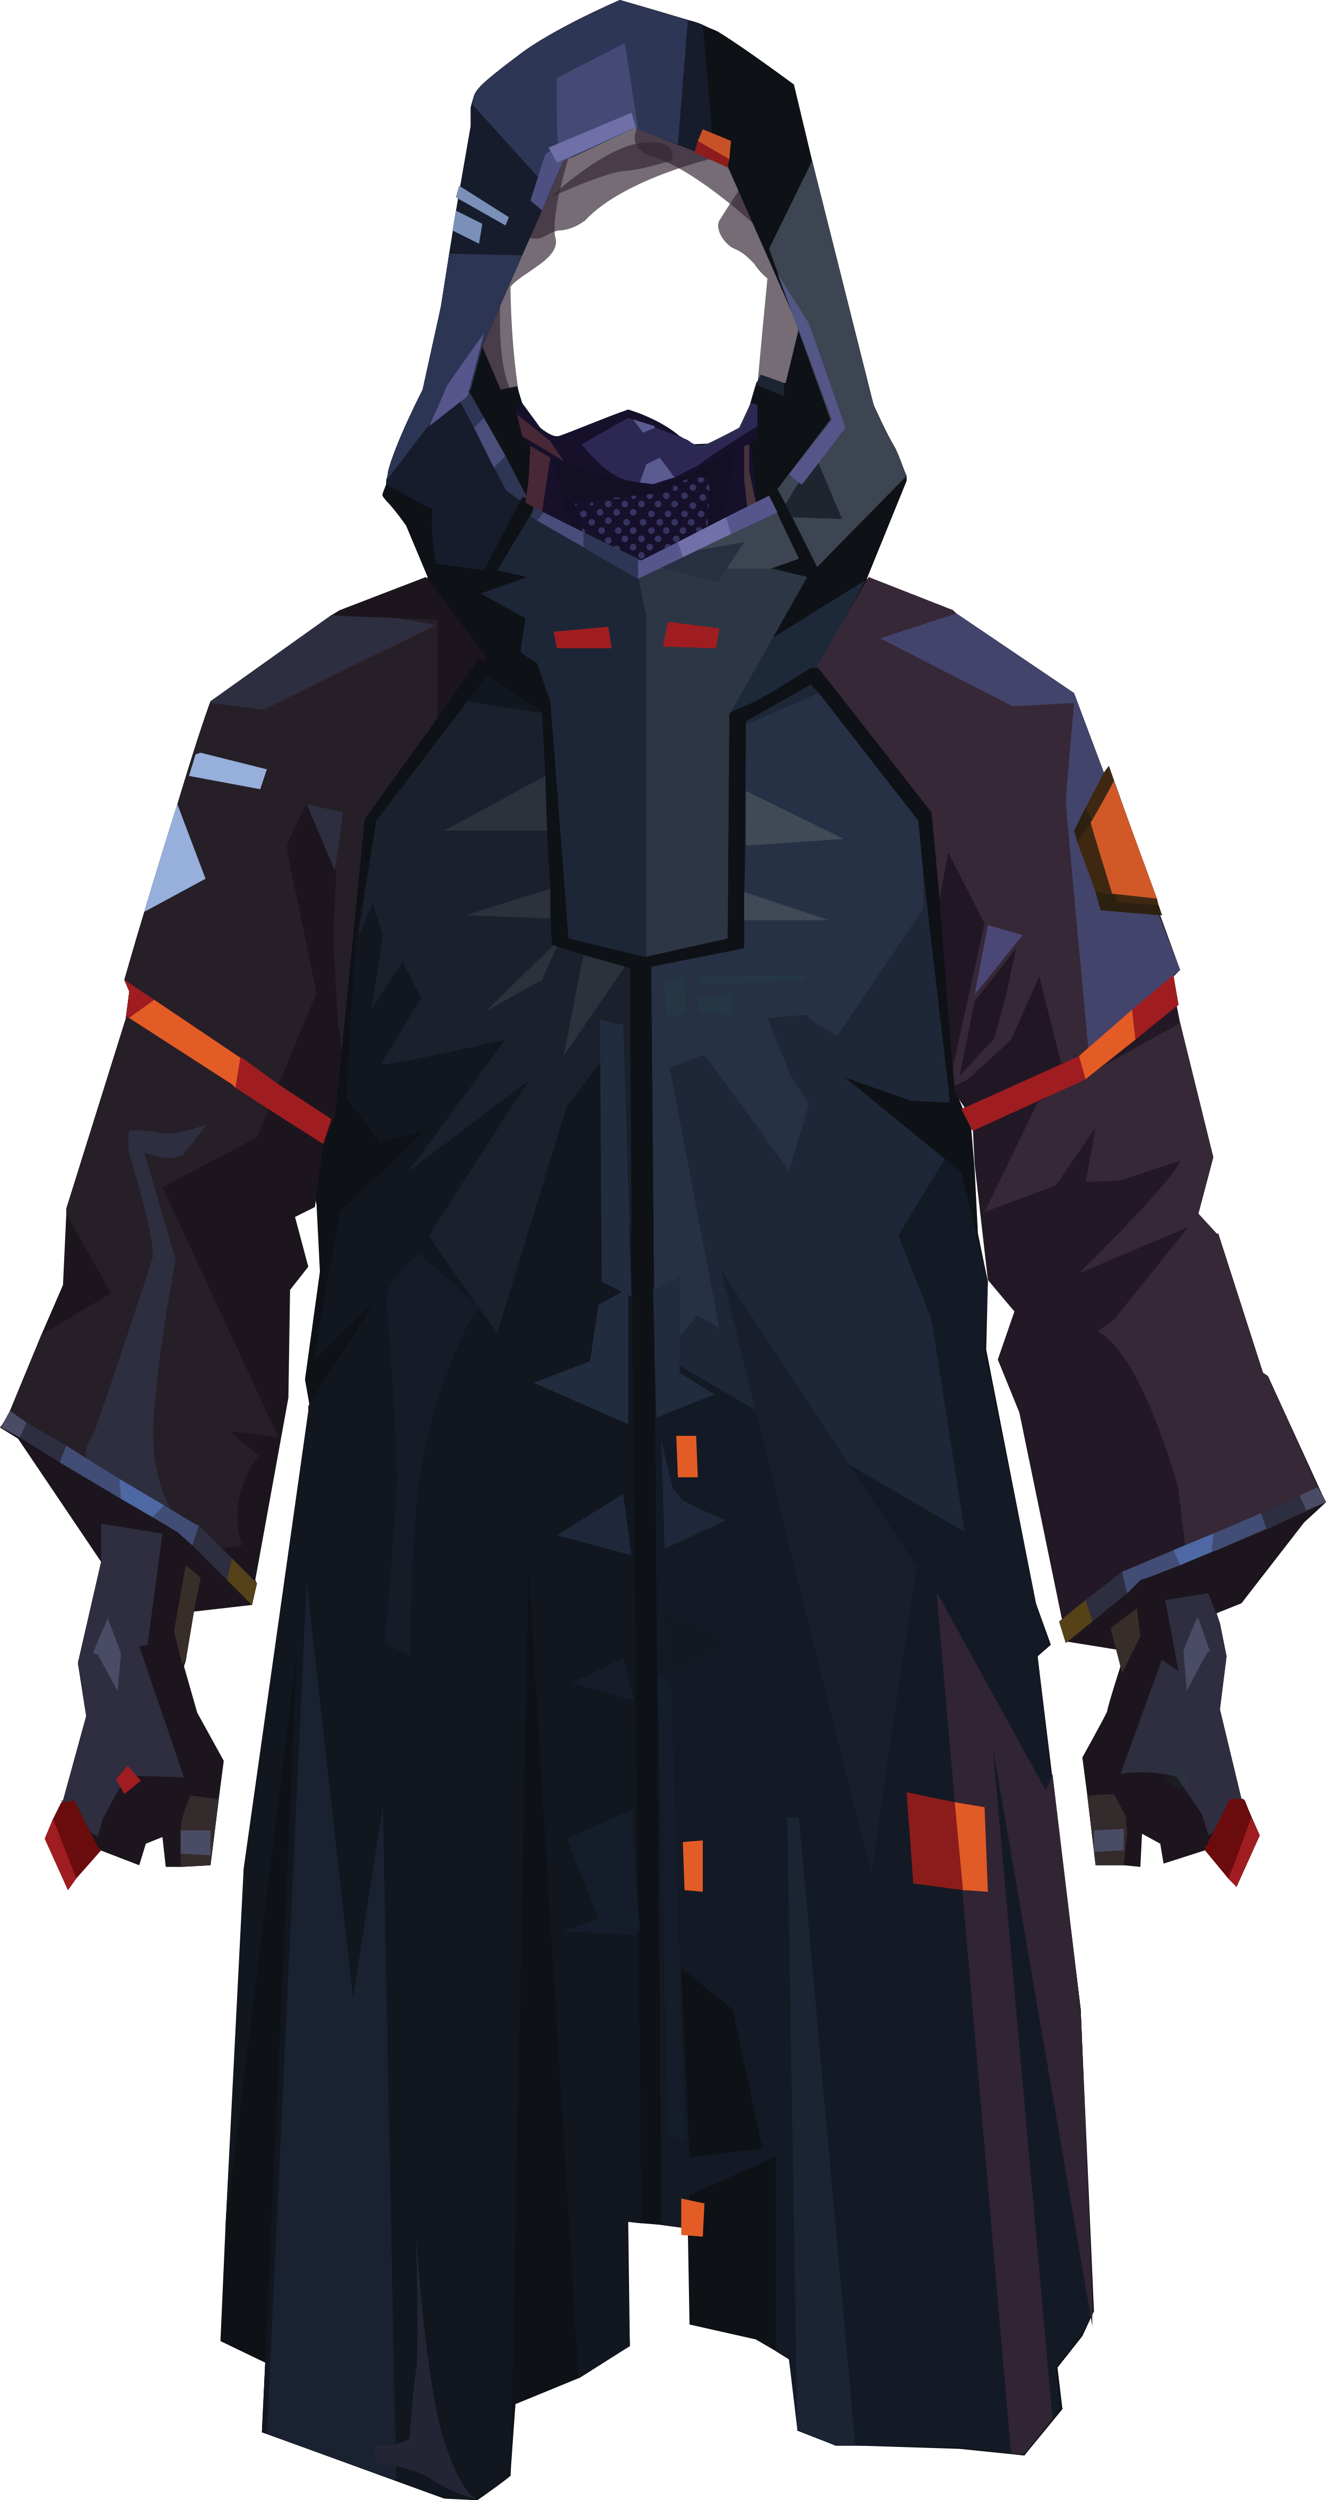 <?xml version="1.0" encoding="UTF-8" standalone="no"?>
<svg
   width="800"
   height="1508"
   viewBox="0 0 800 1508"
   version="1.1"
   id="svg378"
   sodipodi:docname="cb-layer-1094.svg"
   xmlns:inkscape="http://www.inkscape.org/namespaces/inkscape"
   xmlns:sodipodi="http://sodipodi.sourceforge.net/DTD/sodipodi-0.dtd"
   xmlns="http://www.w3.org/2000/svg"
   xmlns:svg="http://www.w3.org/2000/svg">
  <sodipodi:namedview
     id="namedview380"
     pagecolor="#ffffff"
     bordercolor="#666666"
     borderopacity="1.0"
     inkscape:pageshadow="2"
     inkscape:pageopacity="0.0"
     inkscape:pagecheckerboard="0" />
  <defs
     id="defs2" />
  <g
     id="id-97571">
    <path
       d="m 457,233 c 0,-3 6,-65 6,-65 0,0 -5,-4 -8,-9 -4,-4 -7,-7 -12,-9 -5,-2 -12,-11 -9,-17 3,-5 13,-20 13,-20 l 20,23 29,56 c 0,0 -12,52 -13,52 -2,0 -26,-11 -26,-11 z"
       fill="#362836"
       opacity="0.68"
       id="id-97572" />
    <path
       d="m 459,139 c 0,0 -38,-36 -64,-44 -26,-8 -2,-29 -2,-29 1,0 53,22 54,23 2,2 15,35 15,35 z"
       fill="#362836"
       opacity="0.68"
       id="path5" />
    <path
       d="m 437,94 c -2,0 -60,13 -84,39 -4,3 -10,6 -16,6 -9,2 -9,7 -19,4 -9,-3 11,-52 14,-55 3,-3 33,-15 37,-16 4,-1 40,-6 40,-6 z"
       fill="#362836"
       opacity="0.68"
       id="path7" />
    <path
       d="m 344,92 c 0,0 -12,37 -9,51 4,13 -20,21 -27,30 0,0 0,41 7,75 6,34 -38,-46 -38,-46 l 21,-93 44,-28 z"
       fill="#362836"
       opacity="0.68"
       id="path9" />
    <path
       d="m 302,179 c 0,0 -3,45 8,59 11,15 0,0 0,0 0,0 -19,5 -20,2 -1,-4 -14,-45 -12,-50 2,-6 16,-24 16,-24 z"
       fill="#362836"
       opacity="0.68"
       id="path11" />
    <path
       d="m 405,97 c -1,0 -16,5 -27,6 -11,0 -46,16 -46,16 0,0 34,-32 57,-33 22,-2 16,11 16,11 z"
       fill="#362836"
       opacity="0.68"
       id="path13" />
    <path
       d="m 660,1394 -8,-182 -26,-213 8,-7 -9,-25 -30,-153 1,-41 -6,-29 -2,-39 -2,-24 -9,-22 c 0,0 6,-177 -54,-310 l 24,-59 c 0,0 0,-1 0,-3 v 0 c -2,-4 -4,-11 -7,-17 -5,-8 -13,-26 -13,-26 L 490,97 479,51 c 0,0 -31,-23 -46,-32 -2,-1 -5,-2 -9,-4 C 406,9 374,0 374,0 c 0,0 -42,18 -62,34 0,0 -19,14 -23,19 -4,5 -5,12 -5,12 v 11 l -8,46 -10,63 -11,50 c 0,0 -17,33 -21,50 0,3 -1,5 -1,7 -3,8 -3,6 0,10 5,5 12,15 12,15 l 13,31 c 0,0 -90,258 -67,379 l 2,40 -9,65 3,17 v 2 l -39,276 -12,217 -3,68 27,13 -2,42 110,40 20,1 c 0,0 20,-14 20,-15 v 0 c 0,-2 3,-43 3,-43 l 39,-16 30,-19 -1,-75 9,1 12,1 15,2 v 2 l 1,56 40,9 12,7 8,5 6,42 22,10 h 12 l 63,2 39,4 23,-28 -3,-25 15,-19 z M 474,231 h -1 l -14,-5 -2,4 c 0,0 -1,1 -1,2 -2,6 -7,24 -7,26 0,0 -21,23 -21,24 0,1 -85,10 -85,10 l -28,-49 -3,-10 -10,2 -11,-26 49,-112 43,-20 48,19 7,2 44,100 z"
       fill="#0e1115"
       id="id-97578"
       fill-rule="nonzero" />
    <path
       d="m 659,1385 -7,-173 -18,-142 -8,-71 7,-7 -8,-25 -31,-153 2,-41 -16,-66 -10,-8 -60,-49 40,14 23,1 v 0 l -1,-10 -15,-129 -3,-31 -60,-77 -5,-5 -39,22 v 2 l -1,135 -55,11 h -1 v 8 l 2,224 v 7 l 4,520 15,2 v 2 l 2,-22 49,-22 3,-2 v 118 0 l 8,5 5,42 v 1 l 23,9 h 11 1 l 63,1 31,4 8,1 17,-22 5,-6 -3,-25 15,-19 6,-12 1,-2 1,-1 z m -243,-84 -5,-114 31,25 18,84 z"
       fill="#131a25"
       id="path16"
       fill-rule="nonzero" />
    <polygon
       points="393,591 394,583 449,572 450,437 450,435 489,413 494,418 554,495 557,526 572,655 573,665 550,664 510,650 570,699 542,745 562,796 582,924 395,815 "
       fill="#1e2737"
       id="polygon18" />
    <path
       d="m 431,96 -22,-9 -26,-10 -38,18 -5,2 -8,18 -5,12 -12,27 -24,55 -7,26 v 0 l -1,1 9,16 13,23 13,25 h -3 l -1,2 -22,42 -29,-4 c -2,-11 -3,-22 -2,-33 l -3,-1 -25,-14 v -2 c 0,-1 1,-3 1,-5 4,-17 21,-50 21,-50 l 11,-50 5,-32 5,-31 8,-46 V 65 c 0,-1 1,-2 1,-2 0,-3 1,-7 4,-10 4,-5 23,-19 23,-19 20,-16 62,-34 62,-34 0,0 23,7 41,12 4,1 7,2 9,3 z"
       fill="#161c2b"
       id="path20" />
    <path
       d="m 415,12 -6,75 -24,-9 h -1 l -1,-1 -33,15 -10,5 -2,4 -6,14 -47,-52 c 0,-3 1,-7 4,-10 4,-5 23,-19 23,-19 20,-16 62,-34 62,-34 0,0 23,7 41,12 z"
       fill="#2e3656"
       id="path22" />
    <path
       d="m 385,78 -2,-1 -43,20 -2,4 c -3,-20 -2,-54 -2,-54 l 41,-21 z"
       fill="#454975"
       id="path24" />
    <path
       d="m 315,154 -24,55 -7,26 -25,21 -26,34 c 0,-1 1,-3 1,-5 4,-17 21,-50 21,-50 l 11,-50 5,-32 z"
       fill="#2d3554"
       id="path26" />
    <path
       d="m 318,300 h -3 l -1,2 c -4,-3 -9,-6 -9,-7 l -7,-13 -12,-24 -9,-17 7,-6 -1,1 9,16 13,23 z"
       fill="#2e3656"
       id="path28" />
    <path
       d="m 305,275 c -3,3 -5,5 -7,7 l -12,-24 6,-6 z"
       fill="#4b4d7a"
       id="path30" />
    <path
       d="m 292,201 c 0,0 -23,32 -23,33 0,1 -10,23 -10,23 l 23,-18 z"
       fill="#57568c"
       id="path32" />
    <path
       d="m 277,112 c 0,0 30,19 30,19 l -2,5 -30,-17 z"
       fill="#7a90b8"
       id="path34" />
    <polygon
       points="289,147 273,139 275,127 291,135 "
       fill="#7a90b8"
       id="polygon36" />
    <path
       d="m 345,95 -5,2 -8,18 -5,12 c -2,-2 -7,-6 -7,-6 l 9,-28 6,-4 9,4 z"
       fill="#4e5081"
       id="path38" />
    <path
       d="m 384,78 -1,-1 -33,15 -14,6 -5,-9 50,-21 c 0,0 2,7 3,10 z"
       fill="#706fa7"
       id="path40" />
    <polygon
       points="439,101 419,92 421,85 424,78 441,85 440,96 "
       fill="#8d1d1c"
       id="polygon42" />
    <polygon
       points="421,85 424,78 441,85 440,96 "
       fill="#c85227"
       id="polygon44" />
    <path
       d="m 464,386 58,-36 -28,53 h -5 c 0,0 -27,17 -28,17 0,1 -25,12 -25,11 0,0 28,-45 28,-45 z"
       fill="#1d2839"
       id="path46" />
    <path
       d="m 378,1340 2,75 -31,19 -30,-486 -11,545 v 0 c 0,1 -21,15 -21,15 l -20,-2 -28,-10 -78,-28 -3,-1 2,-42 19,-427 -43,346 11,-217 39,-276 v -3 l 40,-63 -37,36 16,-90 51,-49 -27,7 -20,-27 5,-86 1,-11 12,-70 55,-72 12,-16 33,22 v 1 l 6,140 47,14 1,161 6,596 v 0 z"
       fill="#11161f"
       id="path48" />
    <polygon
       points="185,954 213,1205 231,1089 239,1496 161,1468 "
       fill="#1a2231"
       id="polygon50" />
    <path
       d="m 227,1486 -1,-12 c 0,0 6,4 21,-3 0,0 2,-29 4,-41 2,-11 0,-81 0,-81 0,0 6,91 17,123 10,32 19,35 19,35 0,0 -10,-1 -29,-13 -15,-8 -31,-8 -31,-8 z"
       fill="#232534"
       id="path52" />
    <path
       d="m 381,745 -19,-104 -20,26 -42,137 c 0,0 -42,-58 -41,-59 1,-2 60,-94 61,-94 l -74,56 59,-80 c 0,0 -75,17 -75,15 0,-1 24,-40 24,-40 l -11,-22 -19,29 7,-45 -6,-19 -9,20 11,-70 55,-72 45,7 2,38 1,33 2,35 v 18 l 1,16 19,6 25,7 3,1 z"
       fill="#1a212d"
       id="path54" />
    <polygon
       points="352,576 377,583 340,637 "
       fill="#2b323c"
       id="polygon56" />
    <polygon
       points="327,591 336,571 334,570 293,610 "
       fill="#2b323c"
       id="polygon58" />
    <polygon
       points="332,536 332,554 281,552 "
       fill="#2b323c"
       id="polygon60" />
    <polygon
       points="329,468 330,501 268,501 "
       fill="#2b323c"
       id="polygon62" />
    <polygon
       points="381,782 376,618 362,615 363,773 "
       fill="#222c3f"
       id="polygon64" />
    <polygon
       points="356,821 322,834 379,859 379,777 361,787 "
       fill="#222c3f"
       id="polygon66" />
    <path
       d="m 289,788 -36,-32 c 0,0 -21,16 -20,29 1,13 8,95 6,117 -1,22 -7,89 -7,89 l 16,8 c 0,0 -1,-69 6,-111 6,-42 26,-89 35,-100 z"
       fill="#151b27"
       id="path68" />
    <polygon
       points="345,1015 383,1026 376,1000 "
       fill="#161c29"
       id="polygon70" />
    <path
       d="m 382,1091 -40,18 19,48 -22,8 42,2 c 0,0 6,2 5,-7 -2,-8 -4,-69 -4,-69 z"
       fill="#141d29"
       id="path72" />
    <path
       d="m 557,526 v 22 l -52,77 -16,-10 -2,-3 -24,2 14,35 11,17 -12,40 -51,-70 -21,8 30,157 c 0,0 -14,-9 -14,-7 0,1 -16,19 -25,28 l -2,-239 56,-11 v -17 -17 l 1,-28 v -33 -40 l 44,-19 60,77 z"
       fill="#273145"
       id="path74" />
    <polygon
       points="450,477 509,506 450,510 "
       fill="#404a57"
       id="polygon76" />
    <polygon
       points="449,538 500,555 449,555 "
       fill="#404a57"
       id="polygon78" />
    <polygon
       points="486,592 486,588 421,589 421,593 "
       fill="#009444"
       opacity="0.06"
       id="polygon80" />
    <polygon
       points="414,611 402,613 401,592 413,589 "
       fill="#009444"
       opacity="0.06"
       id="polygon82" />
    <path
       d="m 421,602 c 0,1 1,9 1,9 0,0 21,1 21,1 -1,-1 -1,-13 -1,-13 z"
       fill="#009444"
       opacity="0.06"
       id="path84" />
    <polygon
       points="410,828 431,841 396,855 394,778 410,770 "
       fill="#222c3f"
       id="polygon86" />
    <path
       d="m 408,866 c 0,0 1,25 1,25 h 12 l -1,-25 z"
       fill="#e45c25"
       id="path88" />
    <path
       d="m 399,868 c 0,2 7,30 7,30 l 6,7 10,5 16,7 -37,17 z"
       fill="#1f283b"
       id="path90" />
    <path
       d="m 435,766 c 0,0 91,369 91,364 0,-6 27,-185 27,-185 z"
       fill="#181e2c"
       id="path92" />
    <path
       d="m 400,971 c 0,0 3,38 4,38 1,0 30,-14 30,-14 l 5,-7 z"
       fill="#131923"
       id="path94" />
    <polygon
       points="413,1292 403,1287 397,1009 405,1015 "
       fill="#141d29"
       id="polygon96" />
    <path
       d="m 412,1111 c 0,1 1,29 1,29 l 11,1 v -31 z"
       fill="#e45c25"
       id="path98" />
    <polygon
       points="424,1349 411,1348 411,1326 425,1329 "
       fill="#e45c25"
       id="polygon100" />
    <polygon
       points="504,1475 481,1465 481,1465 475,1096 482,1096 516,1475 515,1475 "
       fill="#1b2433"
       id="polygon102" />
    <polygon
       points="659,1403 658,1397 599,1054 635,1459 618,1480 610,1480 565,960 631,1080 635,1070 652,1212 659,1385 659,1395 "
       fill="#312433"
       id="polygon104" />
    <polygon
       points="581,1140 551,1136 547,1081 576,1087 576,1087 594,1090 596,1141 582,1140 "
       fill="#8b1c1b"
       id="polygon106" />
    <polygon
       points="576,1087 594,1090 596,1141 582,1140 "
       fill="#009444"
       opacity="0.06"
       id="polygon108" />
    <polygon
       points="581,1140 576,1087 594,1090 596,1141 582,1140 "
       fill="#e05b26"
       id="polygon110" />
    <path
       d="m 376,901 c 0,0 5,37 5,37 0,0 -45,-12 -45,-12 0,0 40,-25 40,-25 z"
       fill="#1f283b"
       id="path112" />
    <path
       d="m 328,271 15,51 c 0,0 42,26 45,24 3,-2 53,-33 53,-34 0,-2 3,-45 3,-45 z"
       fill="#130f24"
       id="path114" />
    <path
       d="m 428,288 v 5 3 8 3 0 l -1,6 v 4 1 l -3,2 -3,2 -36,21 -32,-21 -2,-1 v -2 l -4,-14 v -1 l -1,-2 c 1,0 2,1 4,0 1,0 10,-1 20,-2 h 4 l 7,-1 c 1,0 2,0 3,0 2,0 5,0 7,-1 h 2 c 2,0 3,0 4,0 l 9,-4 v 0 l 2,-1 v 0 l 4,-2 3,-2 2,-1 h 5 2 z"
       fill="#16102b"
       id="path116" />
    <path
       d="m 348,304 c 0,1 0,1 -1,1 0,0 0,0 0,0 v -1 c 0,0 0,-1 1,0 0,0 0,0 0,0 z"
       fill="#363460"
       id="path118" />
    <circle
       cx="357"
       cy="304"
       r="1"
       fill="#363460"
       id="id-97631" />
    <circle
       cx="367"
       cy="304"
       r="2"
       fill="#363460"
       id="circle121" />
    <circle
       cx="372"
       cy="309"
       r="2"
       fill="#363460"
       id="circle123" />
    <circle
       cx="378"
       cy="315"
       r="2"
       fill="#363460"
       id="circle125" />
    <circle
       cx="382"
       cy="320"
       r="2"
       fill="#363460"
       id="circle127" />
    <circle
       cx="387"
       cy="325"
       r="2"
       fill="#363460"
       id="circle129" />
    <circle
       cx="392"
       cy="330"
       r="2"
       fill="#363460"
       id="circle131" />
    <circle
       cx="362"
       cy="309"
       r="2"
       fill="#363460"
       id="circle133" />
    <circle
       cx="367"
       cy="314"
       r="2"
       fill="#363460"
       id="circle135" />
    <circle
       cx="373"
       cy="320"
       r="2"
       fill="#363460"
       id="circle137" />
    <circle
       cx="377"
       cy="325"
       r="2"
       fill="#363460"
       id="circle139" />
    <circle
       cx="382"
       cy="330"
       r="2"
       fill="#363460"
       id="circle141" />
    <circle
       cx="387"
       cy="335"
       r="2"
       fill="#363460"
       id="circle143" />
    <circle
       cx="377"
       cy="304"
       r="2"
       fill="#363460"
       id="circle145" />
    <circle
       cx="382"
       cy="309"
       r="2"
       fill="#363460"
       id="circle147" />
    <circle
       cx="388"
       cy="315"
       r="2"
       fill="#363460"
       id="circle149" />
    <circle
       cx="393"
       cy="320"
       r="2"
       fill="#363460"
       id="circle151" />
    <circle
       cx="397"
       cy="325"
       r="2"
       fill="#363460"
       id="circle153" />
    <circle
       cx="403"
       cy="330"
       r="2"
       fill="#363460"
       id="circle155" />
    <circle
       cx="352"
       cy="310"
       r="2"
       fill="#363460"
       id="circle157" />
    <circle
       cx="357"
       cy="315"
       r="2"
       fill="#363460"
       id="circle159" />
    <circle
       cx="363"
       cy="320"
       r="2"
       fill="#363460"
       id="circle161" />
    <circle
       cx="367"
       cy="326"
       r="2"
       fill="#363460"
       id="circle163" />
    <circle
       cx="372"
       cy="331"
       r="2"
       fill="#363460"
       id="circle165" />
    <circle
       cx="377"
       cy="336"
       r="2"
       fill="#363460"
       id="circle167" />
    <path
       d="m 384,299 v 0 c 0,1 -1,2 -2,2 -1,0 -1,-1 -1,-2 1,0 2,0 3,0 z"
       fill="#363460"
       id="path169" />
    <circle
       cx="387"
       cy="304"
       r="2"
       fill="#363460"
       id="circle171" />
    <circle
       cx="393"
       cy="310"
       r="2"
       fill="#363460"
       id="circle173" />
    <circle
       cx="398"
       cy="315"
       r="2"
       fill="#363460"
       id="circle175" />
    <circle
       cx="402"
       cy="320"
       r="2"
       fill="#363460"
       id="circle177" />
    <circle
       cx="408"
       cy="325"
       r="2"
       fill="#363460"
       id="circle179" />
    <path
       d="m 394,299 c 0,1 -1,2 -2,2 -1,0 -2,-1 -2,-2 0,0 0,0 1,-1 h 2 c 1,0 1,1 1,1 z"
       fill="#363460"
       id="path181" />
    <circle
       cx="397"
       cy="304"
       r="2"
       fill="#363460"
       id="circle183" />
    <circle
       cx="403"
       cy="310"
       r="2"
       fill="#363460"
       id="circle185" />
    <circle
       cx="407"
       cy="315"
       r="2"
       fill="#363460"
       id="circle187" />
    <circle
       cx="412"
       cy="320"
       r="2"
       fill="#363460"
       id="circle189" />
    <circle
       cx="402"
       cy="299"
       r="2"
       fill="#363460"
       id="circle191" />
    <circle
       cx="407"
       cy="304"
       r="2"
       fill="#363460"
       id="circle193" />
    <circle
       cx="413"
       cy="310"
       r="2"
       fill="#363460"
       id="circle195" />
    <circle
       cx="417"
       cy="315"
       r="2"
       fill="#363460"
       id="circle197" />
    <path
       d="m 424,320 c 0,0 0,0 0,0 l -3,1 c -1,0 -1,-1 -1,-2 0,-1 1,-1 2,-1 1,0 2,1 2,2 z"
       fill="#363460"
       id="path199" />
    <path
       d="m 409,294 c 0,1 0,1 -1,2 0,0 -1,0 -2,0 0,-1 0,-1 0,-2 0,0 0,0 0,-1 v 0 h 1 v 0 c 1,0 2,0 2,1 z"
       fill="#363460"
       id="path201" />
    <circle
       cx="413"
       cy="299"
       r="2"
       fill="#363460"
       id="circle203" />
    <circle
       cx="418"
       cy="305"
       r="2"
       fill="#363460"
       id="circle205" />
    <circle
       cx="423"
       cy="310"
       r="2"
       fill="#363460"
       id="circle207" />
    <path
       d="m 427,313 v 4 c -1,0 -1,-1 -1,-2 0,-1 0,-2 1,-2 z"
       fill="#363460"
       id="path209" />
    <path
       d="m 415,289 c 0,1 -1,2 -1,2 -1,0 -2,0 -2,-1 l 3,-1 c 0,0 0,0 0,0 z"
       fill="#363460"
       id="path211" />
    <circle
       cx="418"
       cy="294"
       r="2"
       fill="#363460"
       id="circle213" />
    <circle
       cx="424"
       cy="300"
       r="2"
       fill="#363460"
       id="circle215" />
    <path
       d="m 428,304 -1,3 c 0,-1 0,-1 0,-2 0,0 0,-1 1,-1 z"
       fill="#363460"
       id="path217" />
    <path
       d="m 425,289 c 0,1 -1,1 -1,2 -1,0 -1,0 -2,0 -1,-1 -1,-1 -1,-2 0,0 0,-1 1,-1 h 2 c 0,0 1,1 1,1 z"
       fill="#363460"
       id="path219" />
    <path
       d="m 428,292 v 4 c -1,0 -2,-1 -2,-2 0,-1 1,-1 2,-2 z"
       fill="#363460"
       id="path221" />
    <path
       d="m 374,300 c 0,1 -1,1 -2,1 -1,0 -2,0 -2,-1 z"
       fill="#363460"
       id="path223" />
    <path
       d="m 353,321 c 0,0 0,1 0,1 l -2,-1 v -2 c 0,0 1,0 1,0 1,1 1,1 1,2 z"
       fill="#363460"
       id="path225" />
    <path
       d="m 453,267 c 0,1 4,37 4,37 0,0 -20,11 -20,10 l 5,-42 -25,13 -6,2 -16,7 -11,-2 -15,-3 -37,-13 3,5 9,36 -20,-10 -4,-38 -5,-6 -4,-15 4,-5 11,15 c 0,0 7,6 11,5 4,-1 30,-12 42,-16 0,0 18,5 31,16 2,1 3,2 4,2 6,4 7,5 12,3 5,-2 20,-10 20,-10 l 7,-15 4,1 v 13 8 c 0,0 -4,2 -4,2 z"
       fill="#16102b"
       id="path227" />
    <path
       d="m 457,244 v 13 c -10,6 -36,23 -36,24 -1,0 -14,7 -14,7 v 0 c -1,0 -13,4 -13,4 0,0 0,0 -8,-1 l -6,-1 c -14,-2 -29,-22 -29,-22 l 28,-16 c 0,0 28,10 35,13 2,1 3,2 3,2 4,2 5,2 9,1 5,-2 20,-10 20,-10 l 7,-14 v -1 z"
       fill="#2d2853"
       id="path229" />
    <polygon
       points="388,261 382,253 395,257 395,258 "
       fill="#5a5b91"
       id="polygon231" />
    <path
       d="m 407,288 c -1,0 -13,4 -13,4 0,0 0,0 -8,-1 l 4,-11 8,-4 z"
       fill="#5a5b91"
       id="path233" />
    <path
       d="m 454,245 c 0,0 -7,14 -7,14 l -23,12 -8,-2 1,-2 c 4,2 5,2 9,1 5,-2 20,-10 20,-10 l 7,-14 c 0,1 1,1 1,1 z"
       fill="#009444"
       opacity="0.06"
       id="path235" />
    <path
       d="m 452,268 -3,1 v 21 c 0,0 2,17 2,17 0,0 5,-4 5,-4 0,0 -4,-19 -4,-19 z"
       fill="#47343c"
       id="path237" />
    <path
       d="m 327,309 5,-33 -12,-7 c 0,0 -1,19 -1,19 0,1 -2,15 -2,15 z"
       fill="#482836"
       id="path239" />
    <polyline
       points="340 278 315 263 312 250 332 266 340 278"
       fill="#482836"
       id="polyline241" />
    <path
       d="m 487,348 -47,83 -1,135 -49,11 h -2 l -45,-11 -11,-143 -8,-23 c 0,0 -10,-6 -10,-7 0,-1 3,-20 3,-20 l -27,-15 28,-10 -18,-4 18,-30 2,-3 v 0 l 1,-1 1,-4 63,32 h 2 l 77,-39 3,6 4,9 11,23 -17,6 h 2 z"
       fill="#1c2637"
       id="path243" />
    <polygon
       points="439,566 390,577 390,372 384,343 420,325 459,325 465,343 487,348 440,431 "
       fill="#2d3644"
       id="polygon245" />
    <polygon
       points="410,343 391,343 467,305 471,314 482,337 465,343 467,343 "
       fill="#3d4552"
       id="polygon247" />
    <path
       d="m 449,327 c 0,0 -16,24 -16,24 0,0 -36,-9 -36,-9 0,0 17,-9 17,-9 z"
       fill="#263040"
       id="path249" />
    <polygon
       points="334,343 318,314 320,311 320,311 321,310 324,309 372,340 369,340 "
       fill="#1c2637"
       id="polygon251" />
    <polygon
       points="385,349 385,349 369,340 352,330 324,314 320,311 320,311 321,310 322,306 328,309 352,321 385,338 387,338 387,338 464,299 467,305 469,309 387,348 "
       fill="#494d79"
       id="polygon253" />
    <polygon
       points="320,311 320,311 321,310 322,306 328,309 324,314 "
       fill="#2e3656"
       id="polygon255" />
    <polygon
       points="432,391 434,379 403,375 400,390 "
       fill="#9f1d20"
       id="polygon257" />
    <polygon
       points="336,391 334,381 367,378 369,391 "
       fill="#9f1d20"
       id="polygon259" />
    <path
       d="m 547,287 v 0 l -54,55 -15,-30 -4,-8 -5,-9 32,-42 -37,-103 26,-53 37,147 c 0,0 8,18 13,26 3,6 5,13 7,17 z"
       fill="#3d4552"
       id="path261" />
    <path
       d="m 508,313 -30,-1 -4,-8 c 4,-7 18,-29 18,-29 z"
       fill="#1e252e"
       id="path263" />
    <path
       d="m 510,258 c 0,0 -25,33 -26,34 0,1 -6,-4 -8,-6 l 26,-33 -13,-35 -20,-53 19,30 5,14 v 0 z"
       fill="#565589"
       id="path265" />
    <path
       d="m 493,211 -2,-1 c 0,0 -1,4 -2,8 l -20,-53 19,30 5,14 v 0 z"
       fill="#009444"
       opacity="0.06"
       id="path267" />
    <path
       d="m 473,231 v 8 c 0,0 -12,-5 -17,-7 0,-1 1,-2 1,-2 l 2,-4 z"
       fill="#1d2431"
       id="path269" />
    <polygon
       points="369,340 385,349 385,349 387,348 387,338 352,321 352,330 "
       fill="#2e3656"
       id="polygon271" />
    <polygon
       points="412,336 385,349 385,338 387,338 409,327 438,312 464,299 467,305 469,309 441,322 "
       fill="#57568c"
       id="polygon273" />
    <polygon
       points="409,327 438,312 441,322 412,336 "
       fill="#7270a8"
       id="polygon275" />
    <polygon
       points="708,588 708,588 712,585 700,552 701,552 669,462 666,466 648,418 577,370 575,368 524,348 493,402 562,490 567,543 576,659 582,668 580,669 583,675 586,681 710,600 709,596 708,589 "
       fill="#362836"
       id="polygon277" />
    <path
       d="m 798,902 -33,-72 -3,-2 -27,-84 h -1 l -11,-12 9,-34 -20,-81 -2,-10 1,-1 -1,-6 -124,81 1,1 1,20 8,70 16,19 -10,29 13,32 27,131 1,7 10,1 c 1,-1 1,-1 2,-2 1,-1 2,-2 2,-3 3,-2 6,-4 9,-7 1,0 1,0 2,-1 1,-1 2,-2 3,-4 3,-2 6,-5 9,-7 1,0 2,-1 3,-1 3,-4 7,-7 12,-8 3,-5 7,-10 12,-13 3,-1 6,-2 9,-4 11,-5 24,-8 36,-11 5,-2 10,-3 15,-4 7,-2 13,-5 19,-7 l 1,-1 13,-12 z"
       fill="#231825"
       id="path279" />
    <path
       d="m 749,967 -15,6 2,6 4,20 -4,32 13,54 h 1 l 1,1 2,5 7,16 -14,31 -19,-22 v 0 l -25,8 -2,-12 -11,-6 -1,20 -10,-1 h -17 l -5,-42 -3,-23 c 0,0 15,-27 15,-28 0,-2 8,-27 8,-27 l -2,-10 -31,-5 -1,-7 54,-38 102,-43 2,4 -13,12 z"
       fill="#1c151d"
       id="path281" />
    <path
       d="m 800,906 -35,16 -31,13 v 0 c -6,1 -12,4 -18,6 0,-2 -1,-6 -1,-9 -2,-15 -4,-34 -4,-34 0,0 -22,-82 -49,-95 l 10,-7 45,-56 -66,28 c 0,0 59,-58 61,-68 l -36,12 -21,1 6,-33 -24,35 -43,16 32,-66 86,-48 20,81 -9,34 11,12 h 1 l 27,84 3,2 30,67 z"
       fill="#362836"
       id="path283" />
    <path
       d="m 712,585 -4,4 -45,48 -55,22 -25,16 -3,-6 2,-1 -6,-9 -9,-116 v -1 l 5,-28 22,43 -19,86 1,12 8,-4 26,-24 17,-38 c 0,0 13,51 13,52 0,1 15,-4 15,-4 l 53,-49 z"
       fill="#211724"
       id="path285" />
    <path
       d="m 613,572 -25,32 -9,45 c 0,0 21,-23 21,-23 0,-1 7,-26 7,-26 z"
       fill="#211724"
       id="path287" />
    <polygon
       points="596,558 617,564 588,600 "
       fill="#4a4777"
       id="polygon289" />
    <path
       d="m 708,589 1,7 -52,41 c 0,0 -14,-150 -14,-154 0,-3 5,-59 5,-59 l -37,2 -80,-41 46,-15 71,48 18,48 3,-4 32,90 h -2 l 13,33 -4,3 v 0 z"
       fill="#43446c"
       id="path291" />
    <polygon
       points="664,549 661,538 650,508 648,501 655,487 666,466 669,462 672,471 698,542 699,546 701,552 700,552 "
       fill="#3f2811"
       id="polygon293" />
    <polygon
       points="648,501 655,487 659,495 650,508 "
       fill="#2c2110"
       id="polygon295" />
    <polygon
       points="664,549 661,538 673,540 674,544 699,546 701,552 700,552 "
       fill="#2c2110"
       id="polygon297" />
    <path
       d="m 698,542 -27,-3 c 0,0 -13,-42 -13,-43 1,-1 11,-19 14,-25 z"
       fill="#d15927"
       id="path299" />
    <polygon
       points="765,922 764,922 734,935 734,935 694,951 688,953 680,961 680,961 659,978 643,991 639,978 655,965 677,948 677,948 715,932 760,913 761,913 784,902 795,897 800,906 788,911 "
       fill="#2e2e41"
       id="polygon301" />
    <path
       d="m 800,906 -12,5 c -1,-3 -3,-7 -4,-9 l 11,-5 z"
       fill="#4a4b64"
       id="path303" />
    <polygon
       points="734,935 731,936 712,944 694,951 688,953 680,961 680,961 677,948 708,935 715,932 732,925 760,913 761,913 764,922 734,935 "
       fill="#424d75"
       id="polygon305" />
    <path
       d="m 732,925 -1,11 -19,8 c -1,-3 -3,-6 -4,-9 l 7,-3 z"
       fill="#4e68a4"
       id="path307" />
    <polygon
       points="639,978 655,965 659,978 643,991 "
       fill="#574218"
       id="polygon309" />
    <path
       d="m 670,982 c 0,0 16,-12 16,-12 0,1 2,17 2,17 l -11,22 z"
       fill="#382e29"
       id="path311" />
    <polygon
       points="661,1125 656,1083 672,1082 679,1095 680,1105 678,1125 "
       fill="#342b2d"
       id="polygon313" />
    <polygon
       points="660,1117 678,1116 678,1103 660,1104 "
       fill="#4a4b64"
       id="polygon315" />
    <path
       d="m 753,1091 c -7,5 -24,16 -24,16 0,-1 -4,-13 -4,-13 0,0 -15,-22 -15,-22 0,-1 -20,-5 -34,-2 l 25,-69 10,7 -8,-43 26,-4 7,18 4,20 -4,32 13,54 2,1 z"
       fill="#2e2e40"
       id="path317" />
    <path
       d="m 723,976 7,20 c -1,0 -2,1 -2,2 -2,2 -12,22 -12,22 0,0 -2,-24 -2,-24 0,-1 8,-20 8,-20 z"
       fill="#4a4b64"
       id="path319" />
    <polygon
       points="710,1064 702,1073 712,1080 717,1071 "
       fill="#009444"
       opacity="0.06"
       id="polygon321" />
    <polygon
       points="741,1133 727,1116 727,1116 727,1114 728,1113 742,1085 750,1085 751,1086 753,1091 755,1096 760,1107 746,1138 "
       fill="#6a0c0d"
       id="polygon323" />
    <path
       d="m 760,1107 -14,31 -5,-5 c 4,-9 11,-29 14,-37 z"
       fill="#9f1d20"
       id="path325" />
    <polygon
       points="656,650 655,651 587,682 580,669 651,637 652,636 683,609 708,588 711,606 685,627 "
       fill="#9f1d20"
       id="polygon327" />
    <polygon
       points="655,651 651,637 652,636 683,609 685,627 656,650 "
       fill="#e45c25"
       id="polygon329" />
    <path
       d="m 294,397 -2,2 -3,-2 -25,36 -44,61 -14,141 -4,39 -7,16 -5,38 -12,6 8,30 -11,14 -1,65 -20,110 1,2 -3,13 -37,-36 -115,-71 5,-7 1,-3 19,-46 13,-30 2,-43 v -3 l 36,-115 2,-16 -3,-7 c 0,0 47,-157 52,-168 l 73,-52 5,-3 52,-20 z"
       fill="#1c151d"
       id="path331" />
    <path
       d="m 264,374 v 59 l -44,61 -14,141 -1,-10 c 0,-2 0,-4 -1,-6 0,-2 -3,-54 -3,-54 l 2,-40 -18,-40 c 0,0 -12,23 -12,26 0,2 18,88 18,88 l -23,55 -6,15 -7,17 -57,30 70,151 -30,-4 18,15 c 0,0 -20,23 -10,54 l -18,3 -123,-81 1,-3 19,-46 c 12,-7 42,-25 42,-25 L 40,732 v -3 L 76,614 v -1 l 2,-15 -3,-7 v 0 c 0,0 5,-18 12,-41 6,-20 13,-43 20,-65 9,-30 17,-55 20,-61 0,-1 0,-1 0,-1 l 73,-52 c 9,1 27,1 41,2 12,0 23,1 23,1 z"
       fill="#271f27"
       id="path333" />
    <path
       d="m 106,916 c 0,-2 -17,-22 -13,-64 3,-42 13,-92 13,-92 L 87,695 c 0,0 13,6 23,2 l 15,-19 c 0,0 -20,8 -30,5 -10,-2 -17,-1 -17,-1 0,0 -2,10 1,17 2,7 15,50 13,60 -3,10 -34,103 -35,104 0,1 -6,8 -5,16 2,8 54,37 54,37 z"
       fill="#2e2e41"
       id="path335" />
    <polygon
       points="162,669 142,656 140,654 78,614 76,613 78,598 75,591 93,603 145,638 146,638 168,654 200,675 195,690 "
       fill="#9f1d20"
       id="polygon337" />
    <path
       d="m 145,638 -3,18 -2,-2 -62,-40 c 2,-2 10,-7 15,-11 z"
       fill="#e45c25"
       id="path339" />
    <polygon
       points="202,525 185,485 207,490 "
       fill="#2e2e41"
       id="polygon341" />
    <polygon
       points="121,454 161,464 157,476 114,468 118,455 "
       fill="#96afdb"
       id="polygon343" />
    <path
       d="m 124,530 -37,20 c 6,-20 13,-43 20,-65 z"
       fill="#96afdb"
       id="path345" />
    <path
       d="m 263,377 -104,51 -32,-4 v 0 c 0,-1 0,-1 0,-1 l 73,-52 c 9,1 27,1 41,2 z"
       fill="#2e2e41"
       id="path347" />
    <polygon
       points="119,1033 135,1062 132,1085 127,1125 109,1126 100,1126 98,1108 88,1112 84,1125 58,1115 45,1098 37,1086 38,1086 52,1035 47,1003 61,942 5,859 106,918 154,959 152,968 117,972 112,1002 111,1005 "
       fill="#1c151d"
       id="polygon349" />
    <polygon
       points="137,953 116,932 116,932 107,924 36,882 12,867 1,861 0,861 1,860 6,851 16,858 40,872 119,920 120,920 140,940 155,955 152,968 "
       fill="#2e2e41"
       id="polygon351" />
    <polygon
       points="1,861 1,860 6,851 16,858 12,867 "
       fill="#4a4b64"
       id="polygon353" />
    <polygon
       points="116,932 107,924 92,915 73,904 36,882 40,872 72,892 99,908 119,920 120,920 116,932 "
       fill="#424d75"
       id="polygon355" />
    <polygon
       points="137,953 140,940 155,955 152,968 "
       fill="#564218"
       id="polygon357" />
    <path
       d="m 121,952 c 0,0 -4,20 -4,20 l -5,30 c -2,1 -2,2 -2,2 l -5,-20 7,-40 c 0,0 9,7 9,8 z"
       fill="#382e29"
       id="path359" />
    <path
       d="m 132,1085 -5,40 -18,1 c 0,-2 0,-5 0,-8 0,-5 0,-10 0,-14 0,-9 6,-21 6,-21 z"
       fill="#342b2d"
       id="path361" />
    <path
       d="m 127,1104 v 15 l -18,-1 c 0,-5 0,-10 0,-14 z"
       fill="#4a4b64"
       id="path363" />
    <path
       d="m 111,1072 -31,-1 c 0,0 -8,7 -8,8 -1,1 -10,18 -10,18 l -3,11 -14,-10 -8,-12 h 1 l 14,-51 -5,-32 14,-61 v -23 l 37,6 -9,67 -5,1 z"
       fill="#2e2e40"
       id="path365" />
    <polygon
       points="71,1020 59,998 56,997 65,976 73,997 "
       fill="#4a4b64"
       id="polygon367" />
    <polygon
       points="75,1082 70,1073 77,1065 85,1074 "
       fill="#9f1d20"
       id="polygon369" />
    <polygon
       points="46,1133 41,1140 27,1109 32,1097 37,1087 45,1086 59,1114 61,1116 46,1133 "
       fill="#6a0c0d"
       id="polygon371" />
    <polygon
       points="41,1140 27,1109 32,1097 46,1133 "
       fill="#9f1d20"
       id="polygon373" />
    <polygon
       points="73,904 72,892 99,908 92,915 "
       fill="#4e68a4"
       id="polygon375" />
  </g>
</svg>

